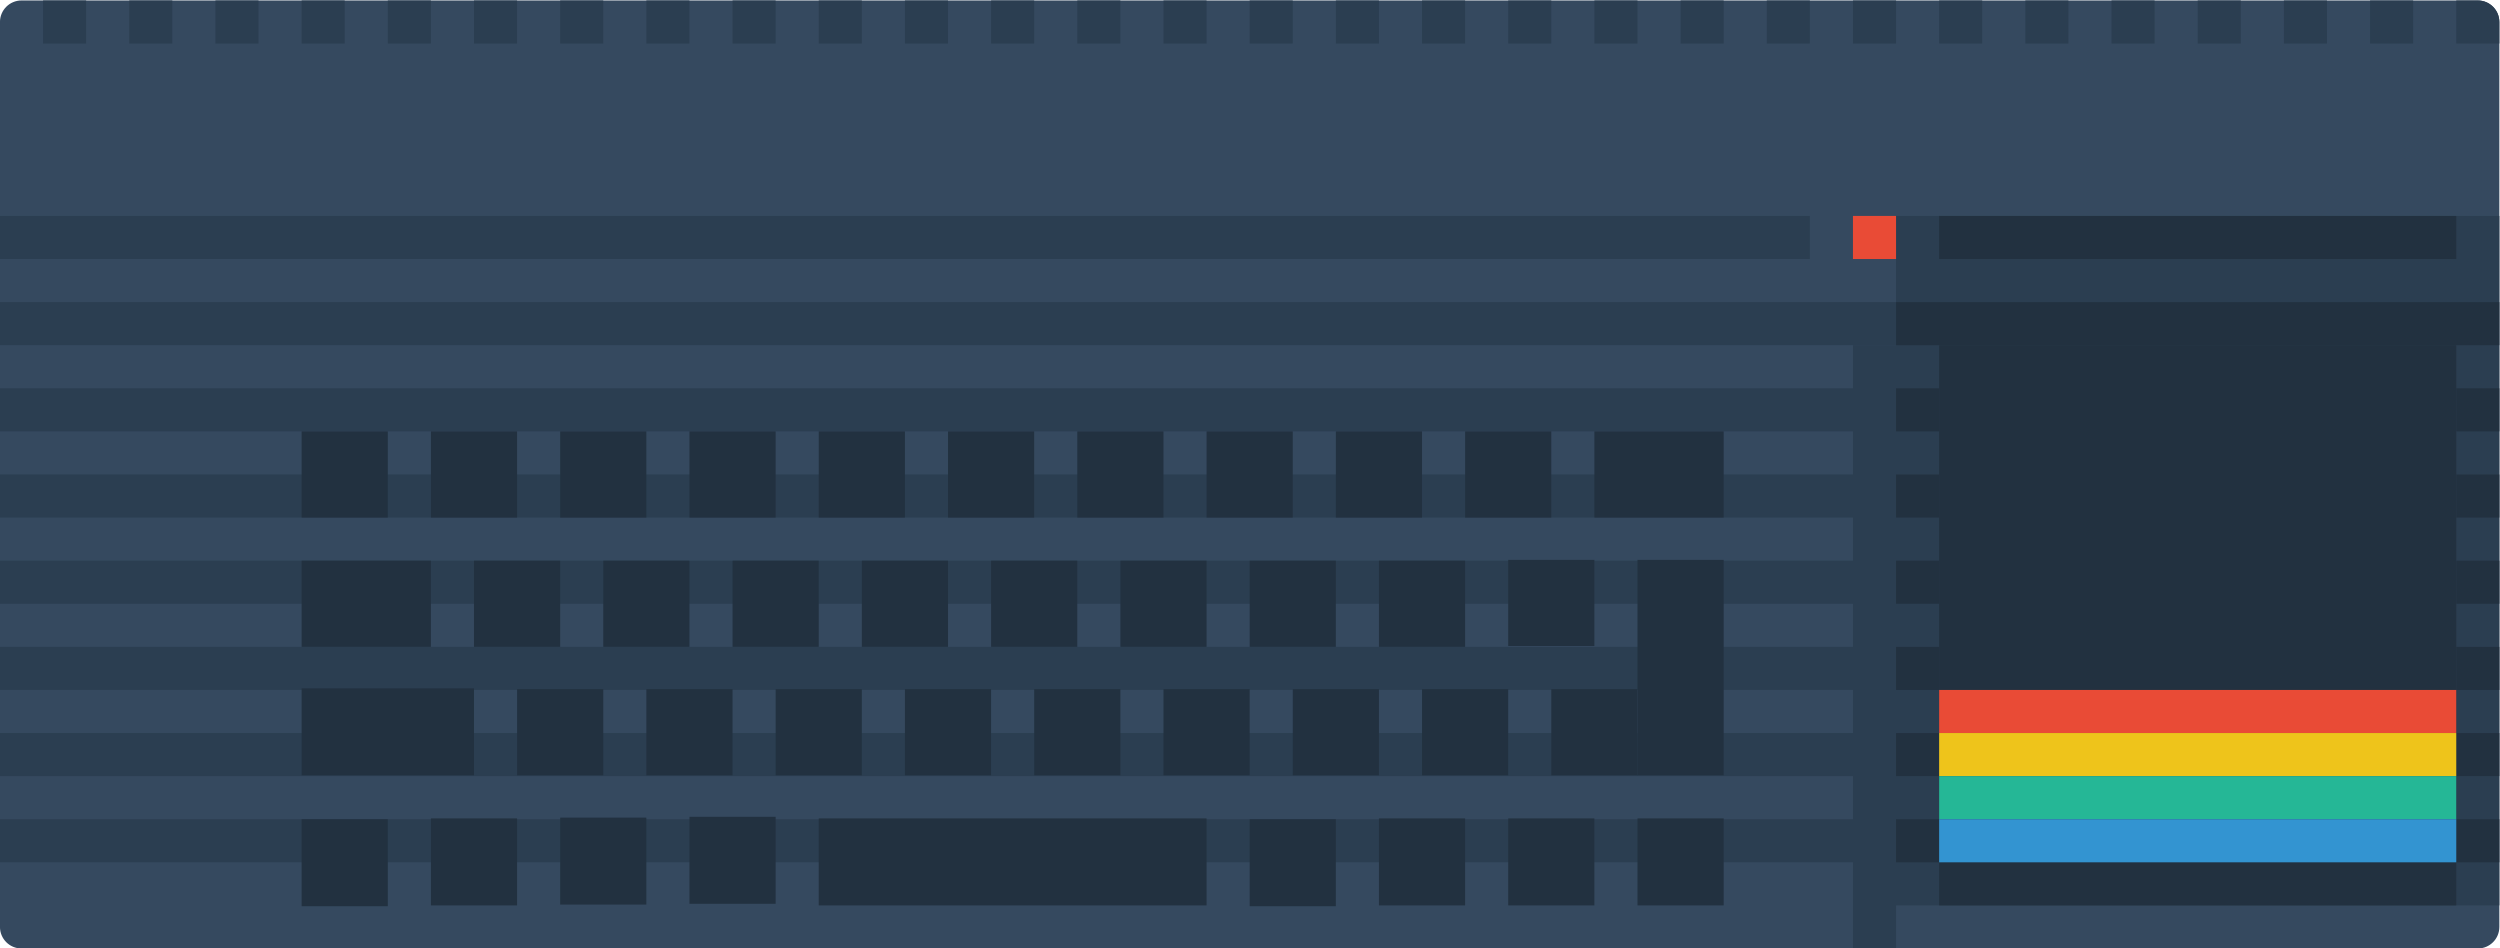<svg height="117.333" viewBox="0 0 309.333 117.333" width="309.333" xmlns="http://www.w3.org/2000/svg" xmlns:xlink="http://www.w3.org/1999/xlink"><clipPath id="a"><path d="m0 256h256v-256h-256z"/></clipPath><g clip-path="url(#a)" transform="matrix(1.333 0 0 -1.333 -16 229.333)"><path d="m0 0h-228c-1.105 0-2 .895-2 2v84c0 1.105.895 2 2 2h228c1.105 0 2-.895 2-2v-84c0-1.105-.895-2-2-2" fill="#35495f" transform="translate(242 84)"/><path d="m244 88h-56v64h56z" fill="#2b3e51"/><path d="m180 148h-168v4h168z" fill="#2b3e51"/><path d="m188 140h-176v4h176z" fill="#2b3e51"/><path d="m188 132h-176v4h176z" fill="#2b3e51"/><path d="m188 124h-176v4h176z" fill="#2b3e51"/><path d="m188 116h-176v4h176z" fill="#2b3e51"/><path d="m188 108h-176v4h176z" fill="#2b3e51"/><path d="m188 100h-176v4h176z" fill="#2b3e51"/><path d="m188 92h-176v4h176z" fill="#2b3e51"/><g fill="#223140"><path d="m48 124h-8v8h8z"/><path d="m52 112h-12v8h12z"/><path d="m60 124h-8v8h8z"/><path d="m64 112h-8v8h8z"/><path d="m68 100.075h-8v8h8z"/><path d="m80 100.075h-8v8h8z"/><path d="m92 100.075h-8v8h8z"/><path d="m104 100.075h-8v8h8z"/><path d="m116 100.075h-8v8h8z"/><path d="m128 100.075h-8v8h8z"/><path d="m140 100.075h-8v8h8z"/><path d="m152 100.075h-8v8h8z"/><path d="m164 100.075h-8v8h8z"/><path d="m76 112h-8v8h8z"/><path d="m88 112h-8v8h8z"/><path d="m100 112h-8v8h8z"/><path d="m112 112h-8v8h8z"/><path d="m124 112h-8v8h8z"/><path d="m136 112h-8v8h8z"/><path d="m148 112h-8v8h8z"/><path d="m160 112.075h-8v8h8z"/><path d="m172 100.075h-8v20h8z"/><path d="m72 124h-8v8h8z"/><path d="m84 124h-8v8h8z"/><path d="m96 124h-8v8h8z"/><path d="m108 124h-8v8h8z"/><path d="m120 124h-8v8h8z"/><path d="m132 124h-8v8h8z"/><path d="m144 124h-8v8h8z"/><path d="m156 124h-8v8h8z"/><path d="m172 124h-12v8h12z"/><path d="m56 100.075h-16v8.075h16z"/><path d="m148 88h-8v8.075h8z"/><path d="m136 87.925h-8v8.075h8z"/><path d="m48 87.925h-8v8.075h8z"/><path d="m60 88h-8v8.075h8z"/><path d="m72 88.075h-8v8.075h8z"/><path d="m84 88.15h-8v8.075h8z"/><path d="m160 88h-8v8.075h8z"/><path d="m172 88h-8v8.075h8z"/><path d="m124 88h-36v8.075h36z"/></g><path d="m20 168h-4v4h4z" fill="#2b3e51"/><path d="m28 168h-4v4h4z" fill="#2b3e51"/><path d="m36 168h-4v4h4z" fill="#2b3e51"/><path d="m44 168h-4v4h4z" fill="#2b3e51"/><path d="m52 168h-4v4h4z" fill="#2b3e51"/><path d="m60 168h-4v4h4z" fill="#2b3e51"/><path d="m68 168h-4v4h4z" fill="#2b3e51"/><path d="m76 168h-4v4h4z" fill="#2b3e51"/><path d="m84 168h-4v4h4z" fill="#2b3e51"/><path d="m92 168h-4v4h4z" fill="#2b3e51"/><path d="m100 168h-4v4h4z" fill="#2b3e51"/><path d="m108 168h-4v4h4z" fill="#2b3e51"/><path d="m116 168h-4v4h4z" fill="#2b3e51"/><path d="m124 168h-4v4h4z" fill="#2b3e51"/><path d="m132 168h-4v4h4z" fill="#2b3e51"/><path d="m140 168h-4v4h4z" fill="#2b3e51"/><path d="m148 168h-4v4h4z" fill="#2b3e51"/><path d="m156 168h-4v4h4z" fill="#2b3e51"/><path d="m164 168h-4v4h4z" fill="#2b3e51"/><path d="m172 168h-4v4h4z" fill="#2b3e51"/><path d="m180 168h-4v4h4z" fill="#2b3e51"/><path d="m188 168h-4v4h4z" fill="#2b3e51"/><path d="m196 168h-4v4h4z" fill="#2b3e51"/><path d="m204 168h-4v4h4z" fill="#2b3e51"/><path d="m212 168h-4v4h4z" fill="#2b3e51"/><path d="m220 168h-4v4h4z" fill="#2b3e51"/><path d="m228 168h-4v4h4z" fill="#2b3e51"/><path d="m236 168h-4v4h4z" fill="#2b3e51"/><path d="m0 0h-4v4h2c1.105 0 2-.895 2-2z" fill="#2b3e51" transform="translate(244 168)"/><path d="m188 84h-4v56h4z" fill="#2b3e51"/><path d="m240 148h-48v4h48z" fill="#223140"/><path d="m188 148h-4v4h4z" fill="#e94b36"/><path d="m244 140h-56v4h56z" fill="#223140"/><path d="m192 132h-4v4h4z" fill="#223140"/><path d="m244 132h-4v4h4z" fill="#223140"/><path d="m192 124h-4v4h4z" fill="#223140"/><path d="m244 124h-4v4h4z" fill="#223140"/><path d="m192 116h-4v4h4z" fill="#223140"/><path d="m244 116h-4v4h4z" fill="#223140"/><path d="m192 108h-4v4h4z" fill="#223140"/><path d="m244 108h-4v4h4z" fill="#223140"/><path d="m192 100h-4v4h4z" fill="#223140"/><path d="m244 100h-4v4h4z" fill="#223140"/><path d="m192 92h-4v4h4z" fill="#223140"/><path d="m244 92h-4v4h4z" fill="#223140"/><path d="m240 88h-48v52h48z" fill="#223140"/><path d="m240 104h-48v4h48z" fill="#e94b36"/><path d="m240 100h-48v4h48z" fill="#eec41b"/><path d="m240 96h-48v4h48z" fill="#25b796"/><path d="m240 92h-48v4h48z" fill="#3394d1"/></g></svg>